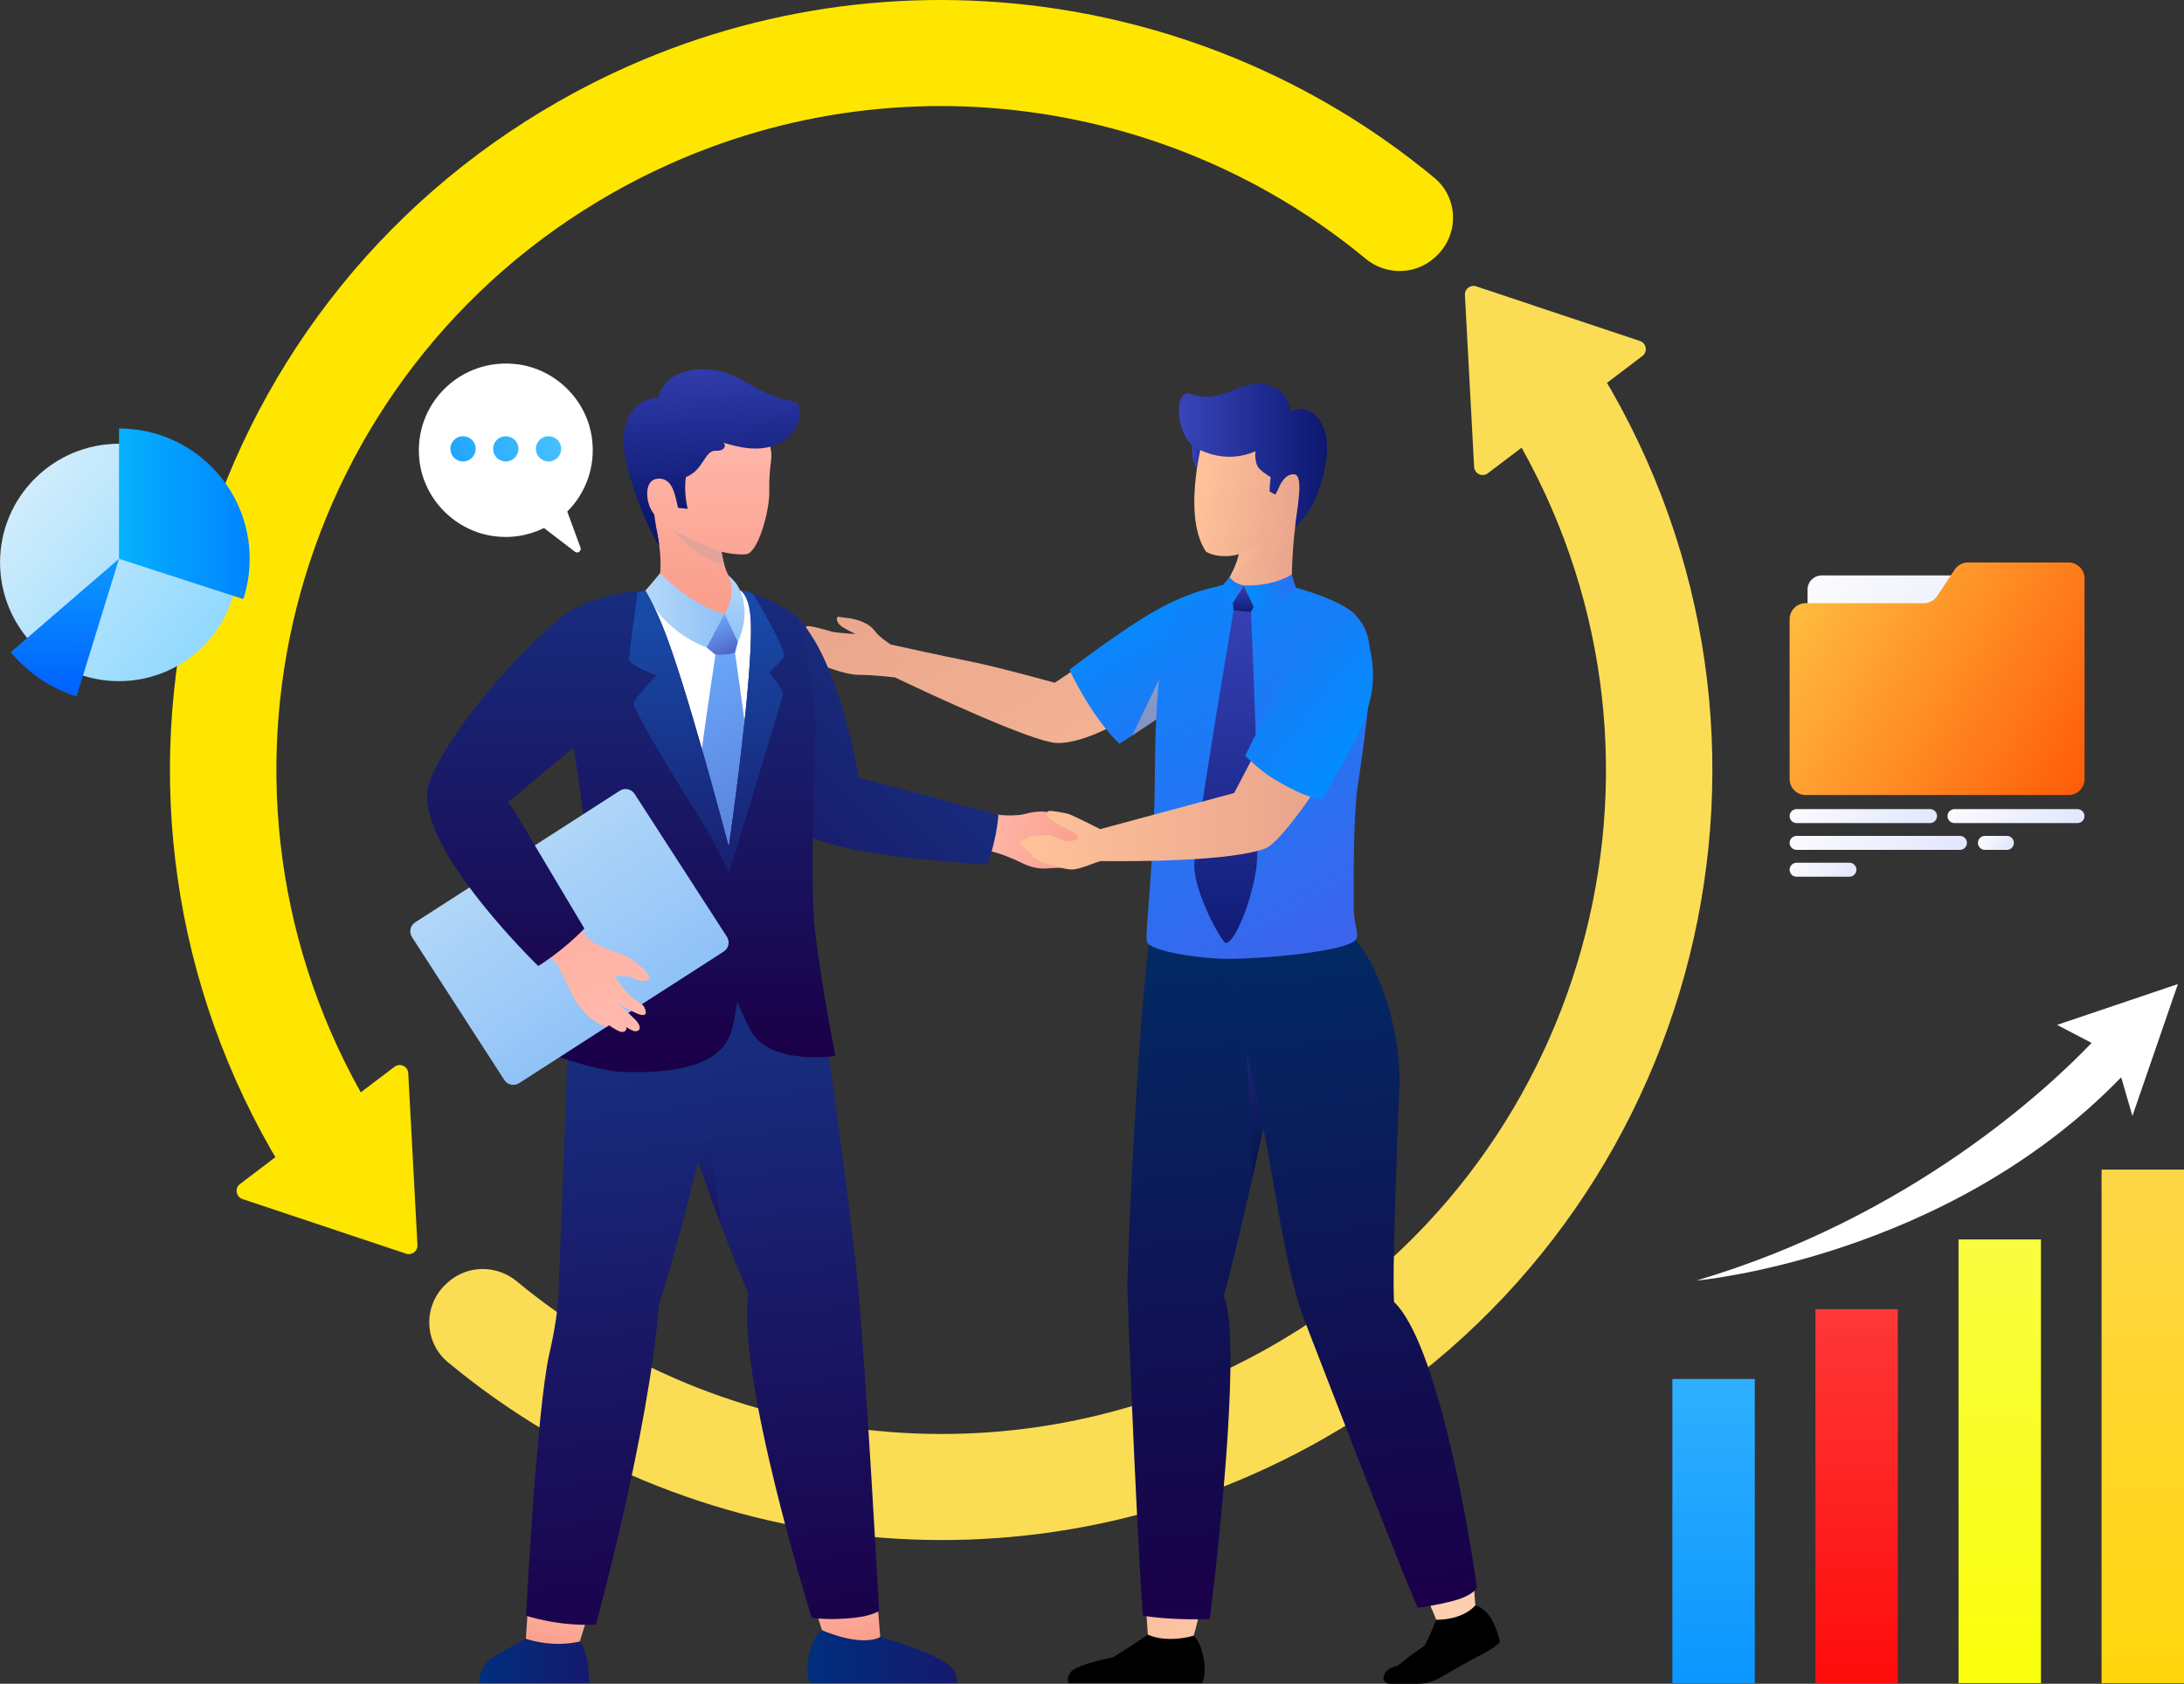 <svg width="332" height="256" viewBox="0 0 332 256" fill="none" xmlns="http://www.w3.org/2000/svg">
<rect x="0" y="0" width="332" height="256" fill="#333333" stroke="none"/>
<g clip-path="url(#clip0_43_3247)">
<path d="M218.242 39.029L218.081 39.174C215.114 41.844 210.66 41.876 207.588 39.328C176.174 13.34 130.685 8.001 93.103 29.342C44.85 56.741 27.825 117.797 54.842 166.085L59.967 162.198C60.799 161.561 62.004 162.117 62.06 163.166L63.459 189.306C63.508 190.226 62.618 190.911 61.737 190.613L36.855 182.305C35.86 181.966 35.642 180.66 36.483 180.023L41.867 175.933C41.648 175.554 41.414 175.183 41.196 174.804C9.175 118.668 28.835 47.264 85.1 15.316C128.745 -9.453 181.582 -3.21 218.04 27.036C221.759 30.117 221.832 35.795 218.234 39.029H218.242Z" fill="#FFE600"/>
<path d="M201.04 218.834C157.395 243.603 104.558 237.361 68.099 207.123C64.381 204.042 64.308 198.364 67.905 195.129L68.075 194.976C71.042 192.306 75.496 192.274 78.568 194.823C109.982 220.81 155.463 226.149 193.045 204.808C241.298 177.418 258.323 116.353 231.306 68.065L226.181 71.953C225.348 72.59 224.144 72.033 224.087 70.985L222.689 44.844C222.64 43.925 223.529 43.247 224.411 43.538L249.293 51.845C250.287 52.184 250.506 53.491 249.665 54.128L244.281 58.217C244.499 58.596 244.734 58.967 244.952 59.346C276.964 115.482 257.304 186.886 201.04 218.834Z" fill="#FADD55"/>
<path d="M78.649 55.378C84.518 56.136 89.255 60.871 89.999 66.734C90.548 71.049 88.996 75.026 86.231 77.776L88.244 83.26C88.43 83.777 87.832 84.22 87.396 83.882L82.699 80.284C80.29 81.462 77.485 81.954 74.518 81.43C68.851 80.413 64.405 75.703 63.758 69.993C62.788 61.435 70.047 54.281 78.649 55.386V55.378Z" fill="white"/>
<path d="M81.462 68.243C81.462 69.299 82.319 70.162 83.386 70.162C84.453 70.162 85.31 69.307 85.31 68.243C85.31 67.178 84.453 66.323 83.386 66.323C82.319 66.323 81.462 67.178 81.462 68.243Z" fill="url(#paint0_linear_43_3247)"/>
<path d="M76.886 70.162C77.949 70.162 78.81 69.303 78.81 68.243C78.81 67.182 77.949 66.323 76.886 66.323C75.824 66.323 74.962 67.182 74.962 68.243C74.962 69.303 75.824 70.162 76.886 70.162Z" fill="url(#paint1_linear_43_3247)"/>
<path d="M68.463 68.243C68.463 69.299 69.32 70.162 70.387 70.162C71.454 70.162 72.311 69.307 72.311 68.243C72.311 67.178 71.454 66.323 70.387 66.323C69.32 66.323 68.463 67.178 68.463 68.243Z" fill="url(#paint2_linear_43_3247)"/>
<path d="M122.504 240.159L124.954 247.854L129.586 251.37L133.814 248.91L133.07 239.716" fill="url(#paint3_linear_43_3247)"/>
<path d="M80.331 243.144L79.853 250.556C79.853 250.556 85.1 252.29 87.46 251.782L89.579 244.91L80.331 243.144Z" fill="url(#paint4_linear_43_3247)"/>
<path d="M133.644 244.934C133.644 244.934 132.537 245.676 129.901 245.966C125.827 246.41 123.394 245.966 123.394 245.966C123.394 245.966 111.85 208.994 113.774 196.589C112.715 194.363 111.26 190.661 109.627 186.306C108.091 182.216 106.417 177.547 104.809 172.981C100.839 161.738 97.29 151.084 97.29 151.084L123.426 142.139C123.426 142.139 129.012 181.112 130.305 194.17C131.558 206.824 133.644 244.934 133.644 244.934Z" fill="url(#paint5_linear_43_3247)"/>
<path style="mix-blend-mode:multiply" opacity="0.4" d="M109.627 186.298C108.091 182.216 106.417 177.547 104.809 172.981L107.339 168.771L109.627 186.298Z" fill="url(#paint6_linear_43_3247)"/>
<path d="M111.769 152.229L86.571 151.705C86.571 151.705 85.23 190.032 84.93 195.17C84.93 195.17 85.205 198.412 83.491 205.921C81.6 214.221 79.967 245.652 79.967 245.652C79.967 245.652 84.866 247.321 90.589 246.991C90.589 246.991 98.6 217.979 100.209 198.17C104.477 185.58 111.769 152.237 111.769 152.237V152.229Z" fill="url(#paint7_linear_43_3247)"/>
<path d="M161.979 128.702C161.89 128.968 161.558 129.153 161.445 129.452C161.3 129.807 161.332 130.266 161.138 130.621C161.009 130.863 162.803 131.444 162.65 131.646C162.407 131.976 160.047 131.96 159.691 132C157.969 132.21 156.514 131.823 155.132 131.105C154.267 130.654 151.583 129.541 150.338 129.379C145.706 128.774 128.349 127.468 125.18 126.145C118.325 123.274 113.54 110.562 113.54 110.562L127.969 109.409C127.969 109.409 129.416 118.16 129.974 118.983C130.532 119.813 146.967 123.387 152.165 123.919C153.03 124.008 154.743 124.024 155.641 123.79C156.53 123.54 158.438 123.161 159.57 123.556C160.701 123.951 164.873 126.298 165.002 126.58C165.002 126.58 165.002 128.605 161.971 128.71L161.979 128.702Z" fill="url(#paint8_linear_43_3247)"/>
<path d="M150.103 131.444C150.103 131.444 151.461 127.911 151.777 123.87L130.564 118.241C130.564 118.241 128.212 104.271 123.548 96.924C122.505 95.278 121.535 93.907 120.864 93.552C114.502 90.197 112.812 112.595 112.812 112.595C112.812 112.595 116.595 121.249 122.036 126.395C126.094 130.234 150.103 131.436 150.103 131.436V131.444Z" fill="url(#paint9_linear_43_3247)"/>
<path d="M124.404 151.447C124.404 151.447 123.313 151.809 95.714 151.382C96.119 149.825 87.356 114.143 87.428 111.482C87.493 109.393 84.89 97.544 85.803 95.714C87.065 93.173 92.562 91.261 98.099 89.802C102.27 88.705 106.992 87.729 106.992 87.729L114.113 90.342C114.113 90.342 119.651 93.472 120.653 94.504C121.526 98.335 122.23 129.653 122.432 136.582C122.497 138.542 124.388 151.447 124.388 151.447H124.404Z" fill="white"/>
<path d="M108.269 96.448C102.521 95.335 98.107 89.81 98.107 89.81L99.562 89.068C99.562 89.068 100.225 88.439 100.331 87.447C100.84 82.381 98.803 77.187 98.803 77.187C102.368 79.695 107.089 81.196 109.409 82.026C109.473 82.462 109.667 84.333 110.128 85.954C110.419 86.946 110.807 87.834 111.341 88.237C111.478 88.342 114.017 97.561 108.269 96.448Z" fill="url(#paint10_linear_43_3247)"/>
<g style="mix-blend-mode:multiply">
<path d="M110.128 85.954C106.078 85.108 102.375 80.688 102.375 80.688L109.409 82.018C109.473 82.454 109.667 84.325 110.128 85.946V85.954Z" fill="#E3A39A"/>
</g>
<path d="M113.378 84.277C112.206 84.357 110.775 84.196 109.077 83.736C109.077 83.736 107.46 83.099 105.318 82.091C103.435 81.204 100.832 80.034 99.191 78.389C99.183 78.381 97.865 75.316 97.865 75.316C96.579 70.702 98.471 65.258 99.805 63.5C104.065 57.87 115.221 59.467 117.137 68.105C117.282 68.767 117.299 69.452 117.202 70.13C117.072 71.073 116.894 72.751 116.943 74.679C117.024 77.574 115.245 84.148 113.378 84.269V84.277Z" fill="url(#paint11_linear_43_3247)"/>
<path d="M111.955 67.839C111.179 67.654 110.799 67.581 109.918 67.275C110.314 67.412 110.492 68.614 108.754 68.533C107.121 68.46 106.935 71.509 104.267 72.541C104.065 73.945 104.13 75.606 104.542 77.365L103.063 77.211C102.877 76.389 102.569 74.598 101.939 73.727C101.939 73.727 101.939 73.727 101.939 73.711C101.858 73.59 101.098 72.485 99.651 72.84C99.069 72.985 98.342 73.598 98.382 75.138C98.422 76.413 98.875 77.51 99.449 78.195C99.7 80.212 100.177 82.228 100.201 82.873C99.724 82.825 94.122 71.211 94.817 66.008C95.35 61.992 97.873 60.516 100.055 60.516C101.155 55.983 106.611 55.765 109.36 56.418C111.931 57.031 113.507 58.29 116.433 59.733C119.796 61.387 121.227 60.451 121.51 62.024C122.076 65.169 118.794 69.477 111.971 67.839H111.955Z" fill="url(#paint12_linear_43_3247)"/>
<path d="M145.414 255.903H123.135C122.472 254.75 122.521 249.878 124.962 247.854C124.962 247.854 130.629 250.451 133.822 248.91C133.822 248.91 140.119 250.588 143.555 252.677C145.236 253.693 145.568 254.911 145.422 255.903H145.414Z" fill="url(#paint13_linear_43_3247)"/>
<path d="M79.943 249.16C79.943 249.16 76.855 250.822 74.842 252.032C72.829 253.234 72.796 255.903 72.796 255.903H89.579C89.579 255.903 89.579 251.153 88.14 249.58C83.718 250.58 79.943 249.16 79.943 249.16Z" fill="url(#paint14_linear_43_3247)"/>
<path d="M102.077 73.494C102.077 73.494 102.068 73.494 102.068 73.485H102.077V73.494Z" fill="url(#paint15_linear_43_3247)"/>
<path d="M108.762 99.553C108.762 99.553 103.903 131.097 104.34 137.13C104.776 143.163 110.678 152.221 111.769 152.229C113.159 152.237 116.344 142.203 116.466 137.679C116.587 133.154 111.728 99.206 111.728 99.206L108.746 99.553H108.762Z" fill="url(#paint16_linear_43_3247)"/>
<path d="M100.355 87.14C100.355 87.14 104.744 91.842 110.128 93.383L107.396 98.424C107.396 98.424 100.735 96.214 98.107 89.81L100.355 87.148V87.14Z" fill="url(#paint17_linear_43_3247)"/>
<path d="M110.71 87.447C110.71 87.447 112.173 89.987 110.128 93.383L112.173 97.569C112.173 97.569 114.598 92.786 111.963 88.793C111.809 88.568 111.632 88.358 111.438 88.164L110.71 87.447Z" fill="url(#paint18_linear_43_3247)"/>
<path d="M110.128 93.383L107.396 98.424L108.762 99.553C108.762 99.553 111.074 99.585 111.745 99.206L112.181 97.561L110.136 93.375L110.128 93.383Z" fill="url(#paint19_linear_43_3247)"/>
<path d="M113.054 89.882C113.054 89.882 114.041 90.398 114.154 95.028C114.364 104.191 110.783 128.766 110.783 128.766C110.783 128.766 104.122 103.207 100.508 94.689C99.077 91.31 98.107 89.802 98.107 89.802C98.107 89.802 90.718 89.858 85.359 93.77C84.809 94.173 84.502 95.198 84.243 95.915L86.984 112.829C86.984 112.829 90.88 132.178 88.843 144.817C88.196 148.825 84.607 160.585 84.607 160.585C84.607 160.585 91.034 162.875 94.825 162.988C107.606 163.367 110.047 159.544 110.961 157.407C111.632 155.826 112.076 152.237 112.076 152.237C112.076 152.237 113.693 156.27 114.566 157.407C118.05 161.924 126.991 160.552 126.991 160.552C126.991 160.552 124.517 148.027 123.798 140.494C123.07 132.888 124 109.941 124 109.941C124 109.941 123.232 99.359 120.888 93.568C119.376 92.318 115.164 90.124 113.071 89.89L113.054 89.882Z" fill="url(#paint20_linear_43_3247)"/>
<path d="M65.287 118.967C62.101 127.806 81.826 146.873 81.826 146.873C81.826 146.873 85.537 144.607 88.835 141.179L77.348 121.894L86.976 112.829L84.235 95.915C78.31 100.763 68.148 111.03 65.287 118.967Z" fill="url(#paint21_linear_43_3247)"/>
<path d="M110.507 142.433L96.468 120.707C95.982 119.954 94.976 119.737 94.222 120.223L63.111 140.234C62.356 140.72 62.139 141.723 62.625 142.475L76.664 164.202C77.15 164.954 78.156 165.171 78.91 164.686L110.022 144.674C110.776 144.189 110.993 143.185 110.507 142.433Z" fill="url(#paint22_linear_43_3247)"/>
<path d="M95.916 148.551C97.703 149.632 98.996 149.075 98.617 148.309C98.237 147.551 96.377 146.002 95.674 145.623C94.963 145.244 93.192 144.615 92.319 144.284C92.012 144.171 91.535 143.962 91.05 143.752C89.902 143.244 88.956 142.389 88.318 141.308C85.715 136.856 78.609 124.645 77.356 121.902C79.918 119.257 82.198 117.095 84.971 114.321C85.432 113.861 76.418 104.126 76.418 104.126C76.418 104.126 64.607 116.789 65.165 120.652C66.523 130.057 84.728 146.631 84.728 146.631C85.068 147.406 87.558 152.334 87.558 152.334C87.558 152.334 88.762 153.858 89.288 154.407C89.716 154.85 91.592 156.084 92.085 156.108C92.319 156.116 92.473 156.02 92.497 155.842C93.338 156.407 94.138 156.883 94.51 156.899C95.011 156.923 95.294 156.641 95.197 156.173C95.771 156.52 96.272 156.786 96.539 156.794C97.356 156.834 97.606 156.06 96.539 154.995C95.472 153.931 93.823 152.39 93.823 152.39C93.984 152.527 94.122 152.648 94.219 152.705C94.817 153.116 96.83 154.213 97.533 154.318C98.35 154.439 98.269 153.794 97.946 153.14C97.614 152.487 96.612 152.189 95.739 151.374C94.866 150.559 93.451 148.438 93.451 148.438C93.451 148.438 94.575 148.277 95.941 148.543L95.916 148.551Z" fill="url(#paint23_linear_43_3247)"/>
<path d="M65.287 118.967C62.101 127.806 81.826 146.873 81.826 146.873C81.826 146.873 85.537 144.607 88.835 141.179L77.348 121.894L88.318 112.716L85.108 94.004C79.183 98.851 68.148 111.03 65.287 118.967Z" fill="url(#paint24_linear_43_3247)"/>
<path d="M116.902 102.279C116.902 102.279 119.134 104.844 119.012 105.521C118.786 106.82 110.783 132.783 110.783 132.783C110.783 132.783 108.907 128.355 106.135 123.991C103.346 119.636 96.078 107.731 96.337 106.86C96.604 105.981 99.789 102.69 99.789 102.69C99.789 102.69 95.504 101.198 95.617 100.069C95.714 98.94 96.911 90.003 96.911 90.003C97.663 89.858 98.107 89.81 98.107 89.81C98.107 89.81 99.069 91.326 100.508 94.697C104.122 103.215 110.783 128.774 110.783 128.774C110.783 128.774 114.364 104.199 114.154 95.036C114.049 90.406 112.497 89.761 112.497 89.761C112.869 89.802 113.766 89.947 114.388 90.213C115.755 92.229 119.32 98.787 119.215 99.561C119.118 100.335 116.894 102.287 116.894 102.287L116.902 102.279Z" fill="url(#paint25_linear_43_3247)"/>
<path d="M172.124 108.683C172.124 108.683 165.083 113.208 160.548 112.958C158.753 112.861 154.113 111.079 149.19 108.973C144.266 106.868 139.044 104.424 136.053 102.997C136.053 102.997 132.399 102.577 130.685 102.61C129.069 102.642 126.781 101.819 125.867 101.497C125.172 99.835 124.396 98.27 123.547 96.932C123.183 96.359 122.82 95.811 122.488 95.335C122.601 95.165 122.868 95.173 123.289 95.238C124.275 95.391 126.652 96.093 126.652 96.093L127.856 96.23C129.061 96.359 130.087 96.399 130.087 96.399C130.087 96.399 128.228 95.577 127.646 94.996C127.064 94.415 127.064 93.625 127.646 93.794C128.228 93.963 129.537 93.859 131.187 94.585C132.836 95.302 132.908 96.061 133.765 96.77C134.622 97.496 135.406 97.996 135.406 97.996C137.646 98.488 142.965 99.658 146.926 100.448C152.084 101.481 160.329 103.811 160.329 103.811L166.198 99.9L172.116 108.675L172.124 108.683Z" fill="url(#paint26_linear_43_3247)"/>
<path d="M182.576 255.887C182.576 255.887 182.536 255.895 182.52 255.903H162.568C162.399 255.814 162.423 255.742 162.423 255.742C162.423 255.742 162.059 255.331 162.673 254.338C163.28 253.363 166.909 252.443 169.157 251.983C171.671 250.499 174.492 248.531 174.492 248.531C176.982 249.499 181.461 248.685 181.461 248.685C183.288 250.435 183.53 255.581 182.584 255.887H182.576Z" fill="black"/>
<path d="M228.008 249.693C227.353 250.378 226.027 251.201 224.686 251.838C223.942 252.177 221.363 253.669 218.817 255.137C217.806 255.702 216.658 256 215.51 256H211.339C210.563 256 210.28 255.468 210.304 255.137C210.361 254.266 211.096 253.532 212.317 253.306C212.616 253.25 213.853 251.999 216.496 250.265C217.273 249.031 218.323 246.273 218.323 246.273C222.099 245.789 224.281 244.079 224.281 244.079C226.65 244.732 227.677 248.023 228.008 249.693Z" fill="black"/>
<path d="M174.274 245.394C174.347 246.491 174.419 247.539 174.484 248.523C176.424 249.427 179.278 249.346 181.452 248.685C181.582 248.289 181.832 247.346 182.18 245.975C178.324 246.152 175.753 245.757 174.282 245.394H174.274Z" fill="url(#paint27_linear_43_3247)"/>
<path d="M184.832 89.237L179.795 106.481C179.019 107.078 178.154 107.715 177.265 108.344C175.438 109.651 173.514 110.917 172.132 111.821C170.952 112.595 170.167 113.087 170.167 113.087C165.649 108.675 162.577 101.819 162.577 101.819C162.577 101.819 170.531 95.722 175.697 92.81C180.863 89.898 184.824 89.237 184.824 89.237H184.832Z" fill="url(#paint28_linear_43_3247)"/>
<path style="mix-blend-mode:multiply" opacity="0.5" d="M177.524 104.118L177.257 108.336C175.43 109.643 173.506 110.909 172.124 111.812L176.174 103.36L177.516 104.118H177.524Z" fill="url(#paint29_linear_43_3247)"/>
<path d="M189.763 141.986C186.513 137.267 178.106 139.606 175.325 140.639C174.072 141.131 171.841 177.708 171.372 195.508C171.356 196.307 172.528 227.561 173.716 245.62C175.187 245.983 180.054 246.337 183.91 246.16C185.608 232.449 188.655 203.034 186.02 197.025C186.836 194.387 188.817 185.991 190.442 178.837C191.08 175.998 191.671 173.361 192.099 171.344C192.495 169.513 192.778 168.199 192.851 167.747C193.037 166.739 193.166 165.408 193.271 163.892C193.683 157.246 193.15 146.938 189.763 141.986Z" fill="url(#paint30_linear_43_3247)"/>
<path d="M224.281 244.079C224.209 243.418 224.152 242.571 224.096 241.563C220.757 243.547 217.281 243.781 217.281 243.781C217.936 245.289 218.316 246.192 218.324 246.265C218.324 246.265 222.172 246.434 224.281 244.071V244.079Z" fill="url(#paint31_linear_43_3247)"/>
<path d="M224.508 241.401C223.238 231.86 218.348 204.066 211.913 197.952C211.581 192.331 212.648 167.36 212.729 165.118C213.012 156.633 209.488 145.768 205.066 141.929L185.616 142.332L191.202 167.561C193.166 175.417 195.187 192.734 198.211 200.493C198.469 201.154 211.913 236.143 215.51 244.45C215.51 244.45 218.501 244.079 221.177 243.321C224.047 242.506 224.508 241.401 224.508 241.401Z" fill="url(#paint32_linear_43_3247)"/>
<path d="M179.213 92.149C180.127 90.866 183.538 89.503 186.359 88.818C188.704 88.43 192.115 88.076 196.303 89.165C201.169 90.423 205.017 92.221 206.133 93.584C208.202 96.125 209.714 97.706 206.391 119.507C205.68 124.185 205.785 135.194 205.785 137.977C205.785 140.76 206.771 142.099 206.068 142.905C204.508 144.712 191.808 145.785 186.788 145.785C182.326 145.785 174.719 144.599 174.331 143.171C174.023 142.034 175.503 130.484 175.559 117.684C175.656 95.867 178.389 93.092 179.205 92.165L179.213 92.149Z" fill="url(#paint33_linear_43_3247)"/>
<path d="M187.524 92.834C187.524 92.834 181.663 127.339 181.55 131.444C181.436 135.557 185.745 143.373 186.351 143.373C187.685 143.373 190.183 137.308 190.967 132.065C191.743 126.814 190.159 93.044 190.159 93.044L187.524 92.834Z" fill="url(#paint34_linear_43_3247)"/>
<path d="M196.303 89.165C196.303 89.165 191.525 92.754 186.359 88.818C186.359 88.818 187.014 87.567 187.127 87.35C187.418 86.85 187.976 85.769 188.332 84.252C188.364 84.148 188.38 84.035 188.413 83.914C188.51 83.462 188.582 82.962 188.631 82.43C188.72 81.51 188.712 80.494 188.55 79.389L189.051 78.986L197.297 72.517L198.235 71.783C198.235 71.783 197.96 73.356 197.588 75.655C197.378 76.961 197.135 78.494 196.893 80.107C196.416 83.389 196.319 89.156 196.319 89.156L196.303 89.165Z" fill="url(#paint35_linear_43_3247)"/>
<path style="mix-blend-mode:multiply" opacity="0.5" d="M194.451 80.3C193.271 82.018 190.611 85.43 187.127 87.342C187.418 86.842 187.976 85.761 188.332 84.245C187.782 84.406 187.289 84.495 186.812 84.535C186.836 84.156 186.852 83.769 186.844 83.357L187.394 83.027L188.631 82.422L195.138 79.26C195.138 79.26 194.904 79.663 194.451 80.3Z" fill="url(#paint36_linear_43_3247)"/>
<path d="M181.445 66.871C181.445 66.871 180.337 70.17 182.9 72.396L183.797 67.049L181.445 66.871Z" fill="url(#paint37_linear_43_3247)"/>
<path d="M195.794 78.639C195.381 79.22 194.929 79.776 194.444 80.3C193.651 81.171 192.746 81.954 191.768 82.615C190.507 83.47 189.359 83.97 188.324 84.245C187.774 84.406 187.281 84.495 186.804 84.535C184.614 84.72 183.336 83.882 183.336 83.882C181.283 80.841 181.356 75.905 181.825 72.162C182.011 70.646 182.261 69.331 182.455 68.404C182.633 67.565 182.779 67.073 182.779 67.073C182.787 67.033 182.787 67.008 182.795 66.976C183.684 62.145 190.159 61.975 194.613 64.694C194.88 64.855 195.123 65.024 195.365 65.21C196.602 66.097 197.629 67.234 198.235 68.573C199.278 70.856 198.639 73.453 197.572 75.663C197.516 75.784 197.459 75.897 197.394 76.018C196.893 77.002 196.319 77.897 195.786 78.647L195.794 78.639Z" fill="url(#paint38_linear_43_3247)"/>
<path d="M196.182 62.581C196.036 60.75 194.945 59.532 193.829 58.959C189.359 56.652 186.036 61.782 181.04 59.903C178.356 58.886 178.599 66.468 181.929 68.178C185.486 70.001 188.542 69.597 190.838 68.614C190.781 69.436 190.838 70.348 191.242 71.001C191.59 71.557 192.592 72.203 193.158 72.533C193.061 73.372 192.996 74.138 192.988 74.727L193.87 75.203C194.047 74.905 194.241 74.501 194.476 73.977C194.476 73.977 195.292 71.936 196.788 72.122C198.267 72.308 197.079 77.8 196.877 80.115C196.877 80.115 200.28 77.695 201.533 70.46C202.657 64.024 198.914 60.975 196.182 62.589V62.581Z" fill="url(#paint39_linear_43_3247)"/>
<path d="M202.164 116.805C202.164 116.805 194.993 128 192.382 128.984C187.184 130.96 172.633 130.984 167.298 130.92C166.328 131.162 164.129 132.218 162.892 132.202C162.423 132.194 161.76 132.065 161.122 131.904C160.475 131.742 159.861 131.549 159.464 131.42C158.462 131.267 157.241 130.444 157.047 130.274C156.853 130.113 156.756 129.71 156.756 129.71C156.756 129.71 156.344 129.5 156.15 129.363C155.94 129.226 155.964 128.887 155.964 128.887C155.083 128.605 155.059 128.137 155.196 127.903C155.325 127.661 156.085 127.613 156.085 127.613C156.085 127.613 156.134 127.282 156.587 127.153C156.886 127.056 159.658 126.943 159.683 126.935C160.184 127.202 161.72 127.96 162.625 127.895C163.725 127.831 164.137 127.331 163.733 126.96C163.393 126.637 162.577 126.234 162.35 126.121C162.31 126.105 162.286 126.088 162.286 126.088C162.286 126.088 160.313 125.137 159.569 124.475C158.818 123.822 159.198 123.419 159.432 123.306C159.666 123.201 162.027 123.604 162.536 123.79C163.482 124.145 167.241 126.064 167.241 126.064L187.613 120.572L191.525 113.087L202.18 116.805H202.164Z" fill="url(#paint40_linear_43_3247)"/>
<path d="M200.927 121.467C200.927 121.467 198.955 121.701 193.409 118.289C191.404 117.055 189.286 114.902 189.286 114.902C191.21 110.982 192.706 107.957 197.653 98.053C199.836 93.673 204.791 93.576 204.791 93.576C204.791 93.576 208.712 95.06 208.712 102.844C208.712 109.046 204.419 115.595 200.927 121.459V121.467Z" fill="url(#paint41_linear_43_3247)"/>
<path style="mix-blend-mode:multiply" opacity="0.5" d="M192.099 171.344C191.671 173.361 191.089 175.99 190.442 178.837L189.496 159.867L192.099 171.344Z" fill="url(#paint42_linear_43_3247)"/>
<path d="M196.351 87.342C196.351 87.342 193.878 89.148 189.084 89.011L190.563 92.254C190.563 92.254 194.864 92.044 196.99 89.35L196.351 87.35V87.342Z" fill="url(#paint43_linear_43_3247)"/>
<path d="M186.925 87.729C186.925 87.729 187.524 88.737 189.084 89.011L187.402 91.689C187.402 91.689 186.351 90.987 185.963 88.914L186.925 87.729Z" fill="url(#paint44_linear_43_3247)"/>
<path d="M189.084 89.011L187.402 91.689L187.524 92.834L190.167 93.044L190.563 92.254L189.084 89.011Z" fill="url(#paint45_linear_43_3247)"/>
<path d="M266.755 209.664H254.225V255.903H266.755V209.664Z" fill="url(#paint46_linear_43_3247)"/>
<path d="M288.5 199.049H275.97V255.903H288.5V199.049Z" fill="url(#paint47_linear_43_3247)"/>
<path d="M310.255 188.443H297.725V255.903H310.255V188.443Z" fill="url(#paint48_linear_43_3247)"/>
<path d="M332 177.829H319.47V255.903H332V177.829Z" fill="url(#paint49_linear_43_3247)"/>
<path d="M331.063 149.624L312.704 155.826L317.951 158.568C311.467 165.351 290.546 185.039 257.871 194.702C257.871 194.702 295.744 191.355 322.453 163.795L324.159 169.675L331.071 149.624H331.063Z" fill="white"/>
<path d="M311.984 87.487H276.932C275.74 87.487 274.774 88.451 274.774 89.64V110.264C274.774 111.453 275.74 112.417 276.932 112.417H311.984C313.176 112.417 314.143 111.453 314.143 110.264V89.64C314.143 88.451 313.176 87.487 311.984 87.487Z" fill="url(#paint50_linear_43_3247)"/>
<path d="M297.134 86.608L294.475 90.624C294.022 91.302 293.262 91.713 292.438 91.713H274.491C273.141 91.713 272.05 92.802 272.05 94.149V118.442C272.05 119.789 273.141 120.878 274.491 120.878H314.442C315.792 120.878 316.883 119.789 316.883 118.442V87.955C316.883 86.608 315.792 85.519 314.442 85.519H299.171C298.355 85.519 297.587 85.93 297.134 86.608Z" fill="url(#paint51_linear_43_3247)"/>
<path d="M293.391 125.145H273.117C272.527 125.145 272.05 124.669 272.05 124.08C272.05 123.491 272.527 123.016 273.117 123.016H293.391C293.982 123.016 294.459 123.491 294.459 124.08C294.459 124.669 293.982 125.145 293.391 125.145Z" fill="url(#paint52_linear_43_3247)"/>
<path d="M297.935 129.218H273.117C272.527 129.218 272.05 128.742 272.05 128.153C272.05 127.564 272.527 127.089 273.117 127.089H297.935C298.525 127.089 299.002 127.564 299.002 128.153C299.002 128.742 298.525 129.218 297.935 129.218Z" fill="url(#paint53_linear_43_3247)"/>
<path d="M305.073 129.218H301.742C301.152 129.218 300.675 128.742 300.675 128.153C300.675 127.564 301.152 127.089 301.742 127.089H305.073C305.663 127.089 306.14 127.564 306.14 128.153C306.14 128.742 305.663 129.218 305.073 129.218Z" fill="url(#paint54_linear_43_3247)"/>
<path d="M281.136 133.299H273.117C272.527 133.299 272.05 132.823 272.05 132.234C272.05 131.646 272.527 131.17 273.117 131.17H281.136C281.726 131.17 282.203 131.646 282.203 132.234C282.203 132.823 281.726 133.299 281.136 133.299Z" fill="url(#paint55_linear_43_3247)"/>
<path d="M315.8 125.145H297.118C296.528 125.145 296.051 124.669 296.051 124.08C296.051 123.491 296.528 123.016 297.118 123.016H315.8C316.39 123.016 316.867 123.491 316.867 124.08C316.867 124.669 316.39 125.145 315.8 125.145Z" fill="url(#paint56_linear_43_3247)"/>
<path d="M36.168 85.511C36.168 87.455 35.861 89.326 35.287 91.084C32.942 98.319 26.128 103.561 18.092 103.561C16.184 103.561 14.341 103.263 12.619 102.715C9.264 101.65 6.338 99.65 4.139 97.004C1.56 93.883 0.008 89.874 0.008 85.511C0.008 75.55 8.108 67.468 18.1 67.468C28.092 67.468 36.184 75.55 36.184 85.511H36.168Z" fill="url(#paint57_linear_43_3247)"/>
<path d="M37.955 84.962C37.955 87.1 37.623 89.156 36.984 91.084L18.092 84.962V65.145C29.062 65.145 37.955 74.017 37.955 84.962Z" fill="url(#paint58_linear_43_3247)"/>
<path d="M18.092 84.962L11.633 105.892C7.672 104.642 4.228 102.279 1.633 99.158L18.092 84.962Z" fill="url(#paint59_linear_43_3247)"/>
</g>
<defs>
<linearGradient id="paint0_linear_43_3247" x1="88.301" y1="66.71" x2="66.75" y2="73.457" gradientUnits="userSpaceOnUse">
<stop stop-color="#4EC6FD"/>
<stop offset="1" stop-color="#1AA0FE"/>
</linearGradient>
<linearGradient id="paint1_linear_43_3247" x1="87.727" y1="64.863" x2="66.176" y2="71.61" gradientUnits="userSpaceOnUse">
<stop stop-color="#4EC6FD"/>
<stop offset="1" stop-color="#1AA0FE"/>
</linearGradient>
<linearGradient id="paint2_linear_43_3247" x1="87.145" y1="63.016" x2="65.594" y2="69.771" gradientUnits="userSpaceOnUse">
<stop stop-color="#4EC6FD"/>
<stop offset="1" stop-color="#1AA0FE"/>
</linearGradient>
<linearGradient id="paint3_linear_43_3247" x1="127.662" y1="239.151" x2="129.465" y2="250.331" gradientUnits="userSpaceOnUse">
<stop stop-color="#FFB8AB"/>
<stop offset="1" stop-color="#F99D8A"/>
</linearGradient>
<linearGradient id="paint4_linear_43_3247" x1="85.439" y1="241.732" x2="83.508" y2="250.904" gradientUnits="userSpaceOnUse">
<stop stop-color="#FFB8AB"/>
<stop offset="1" stop-color="#F99D8A"/>
</linearGradient>
<linearGradient id="paint5_linear_43_3247" x1="112.416" y1="159.165" x2="121.735" y2="250.31" gradientUnits="userSpaceOnUse">
<stop stop-color="#182C7E"/>
<stop offset="1" stop-color="#1A0048"/>
</linearGradient>
<linearGradient id="paint6_linear_43_3247" x1="106.393" y1="171.57" x2="107.97" y2="187.065" gradientUnits="userSpaceOnUse">
<stop stop-color="#182C7E"/>
<stop offset="1" stop-color="#1A0048"/>
</linearGradient>
<linearGradient id="paint7_linear_43_3247" x1="92.077" y1="161.996" x2="101.355" y2="252.714" gradientUnits="userSpaceOnUse">
<stop stop-color="#182C7E"/>
<stop offset="1" stop-color="#1A0048"/>
</linearGradient>
<linearGradient id="paint8_linear_43_3247" x1="149.853" y1="122.483" x2="165.88" y2="125.699" gradientUnits="userSpaceOnUse">
<stop stop-color="#FFB8AB"/>
<stop offset="1" stop-color="#F99D8A"/>
</linearGradient>
<linearGradient id="paint9_linear_43_3247" x1="138.445" y1="108.365" x2="84.934" y2="160.685" gradientUnits="userSpaceOnUse">
<stop stop-color="#182C7E"/>
<stop offset="1" stop-color="#1A0048"/>
</linearGradient>
<linearGradient id="paint10_linear_43_3247" x1="107.398" y1="64.692" x2="104.645" y2="92.941" gradientUnits="userSpaceOnUse">
<stop stop-color="#FFB8AB"/>
<stop offset="1" stop-color="#F99D8A"/>
</linearGradient>
<linearGradient id="paint11_linear_43_3247" x1="107.347" y1="65.532" x2="107.347" y2="93.1" gradientUnits="userSpaceOnUse">
<stop stop-color="#FFB8AB"/>
<stop offset="1" stop-color="#F99D8A"/>
</linearGradient>
<linearGradient id="paint12_linear_43_3247" x1="107.242" y1="50.797" x2="108.988" y2="77.897" gradientUnits="userSpaceOnUse">
<stop stop-color="#3945BA"/>
<stop offset="1" stop-color="#0C176F"/>
</linearGradient>
<linearGradient id="paint13_linear_43_3247" x1="122.763" y1="251.878" x2="145.447" y2="251.878" gradientUnits="userSpaceOnUse">
<stop stop-color="#002E7E"/>
<stop offset="1" stop-color="#151A6D"/>
</linearGradient>
<linearGradient id="paint14_linear_43_3247" x1="72.805" y1="252.532" x2="89.579" y2="252.532" gradientUnits="userSpaceOnUse">
<stop stop-color="#002E7E"/>
<stop offset="1" stop-color="#151A6D"/>
</linearGradient>
<linearGradient id="paint15_linear_43_3247" x1="102.077" y1="73.459" x2="102.077" y2="73.537" gradientUnits="userSpaceOnUse">
<stop stop-color="#FFB8AB"/>
<stop offset="1" stop-color="#F99D8A"/>
</linearGradient>
<linearGradient id="paint16_linear_43_3247" x1="97.291" y1="97.496" x2="125.907" y2="156.539" gradientUnits="userSpaceOnUse">
<stop stop-color="#6DB0FF"/>
<stop offset="1" stop-color="#4B56BB"/>
</linearGradient>
<linearGradient id="paint17_linear_43_3247" x1="98.099" y1="92.786" x2="110.128" y2="92.786" gradientUnits="userSpaceOnUse">
<stop stop-color="#B5D9F8"/>
<stop offset="1" stop-color="#8EC1F8"/>
</linearGradient>
<linearGradient id="paint18_linear_43_3247" x1="112.917" y1="87.834" x2="110.091" y2="97.193" gradientUnits="userSpaceOnUse">
<stop stop-color="#B5D9F8"/>
<stop offset="1" stop-color="#8EC1F8"/>
</linearGradient>
<linearGradient id="paint19_linear_43_3247" x1="107.662" y1="93.649" x2="111.158" y2="100.85" gradientUnits="userSpaceOnUse">
<stop stop-color="#6DB0FF"/>
<stop offset="1" stop-color="#4B56BB"/>
</linearGradient>
<linearGradient id="paint20_linear_43_3247" x1="105.609" y1="90.092" x2="105.609" y2="160.036" gradientUnits="userSpaceOnUse">
<stop stop-color="#182C7E"/>
<stop offset="1" stop-color="#1A0048"/>
</linearGradient>
<linearGradient id="paint21_linear_43_3247" x1="64.939" y1="121.394" x2="163.547" y2="121.394" gradientUnits="userSpaceOnUse">
<stop stop-color="#182C7E"/>
<stop offset="1" stop-color="#1A0048"/>
</linearGradient>
<linearGradient id="paint22_linear_43_3247" x1="75.894" y1="127.443" x2="95.833" y2="155.57" gradientUnits="userSpaceOnUse">
<stop stop-color="#B5D9F8"/>
<stop offset="1" stop-color="#8EC1F8"/>
</linearGradient>
<linearGradient id="paint23_linear_43_3247" x1="88.544" y1="154.269" x2="72.547" y2="107.104" gradientUnits="userSpaceOnUse">
<stop stop-color="#FFB8AB"/>
<stop offset="1" stop-color="#F99D8A"/>
</linearGradient>
<linearGradient id="paint24_linear_43_3247" x1="76.887" y1="90.092" x2="76.887" y2="160.036" gradientUnits="userSpaceOnUse">
<stop stop-color="#182C7E"/>
<stop offset="1" stop-color="#1A0048"/>
</linearGradient>
<linearGradient id="paint25_linear_43_3247" x1="106.838" y1="93.899" x2="112.077" y2="147.69" gradientUnits="userSpaceOnUse">
<stop stop-color="#184AA7"/>
<stop offset="1" stop-color="#190E5B"/>
</linearGradient>
<linearGradient id="paint26_linear_43_3247" x1="184.217" y1="169.046" x2="132.774" y2="75.201" gradientUnits="userSpaceOnUse">
<stop stop-color="#FFC39A"/>
<stop offset="1" stop-color="#E8A38C"/>
</linearGradient>
<linearGradient id="paint27_linear_43_3247" x1="217.733" y1="247.297" x2="153.741" y2="247.297" gradientUnits="userSpaceOnUse">
<stop stop-color="#FCCFB0"/>
<stop offset="1" stop-color="#FCBA97"/>
</linearGradient>
<linearGradient id="paint28_linear_43_3247" x1="192.269" y1="129.347" x2="170.454" y2="89.55" gradientUnits="userSpaceOnUse">
<stop stop-color="#435FEA"/>
<stop offset="1" stop-color="#008EFF"/>
</linearGradient>
<linearGradient id="paint29_linear_43_3247" x1="179.31" y1="102.626" x2="171.079" y2="112.928" gradientUnits="userSpaceOnUse">
<stop stop-color="#FFC39A"/>
<stop offset="1" stop-color="#E8A38C"/>
</linearGradient>
<linearGradient id="paint30_linear_43_3247" x1="176.303" y1="133.589" x2="188.318" y2="245.819" gradientUnits="userSpaceOnUse">
<stop stop-color="#002E66"/>
<stop offset="1" stop-color="#1A0048"/>
</linearGradient>
<linearGradient id="paint31_linear_43_3247" x1="217.725" y1="243.918" x2="153.749" y2="243.918" gradientUnits="userSpaceOnUse">
<stop stop-color="#FCCFB0"/>
<stop offset="1" stop-color="#FCBA97"/>
</linearGradient>
<linearGradient id="paint32_linear_43_3247" x1="198.72" y1="132.872" x2="210.582" y2="243.682" gradientUnits="userSpaceOnUse">
<stop stop-color="#002E66"/>
<stop offset="1" stop-color="#1A0048"/>
</linearGradient>
<linearGradient id="paint33_linear_43_3247" x1="208.033" y1="150.463" x2="169.196" y2="79.613" gradientUnits="userSpaceOnUse">
<stop stop-color="#435FEA"/>
<stop offset="1" stop-color="#008EFF"/>
</linearGradient>
<linearGradient id="paint34_linear_43_3247" x1="185.543" y1="88.132" x2="186.823" y2="149.696" gradientUnits="userSpaceOnUse">
<stop stop-color="#3945BA"/>
<stop offset="1" stop-color="#0C176F"/>
</linearGradient>
<linearGradient id="paint35_linear_43_3247" x1="180.555" y1="78.849" x2="198.257" y2="81.871" gradientUnits="userSpaceOnUse">
<stop stop-color="#FFC39A"/>
<stop offset="1" stop-color="#E8A38C"/>
</linearGradient>
<linearGradient id="paint36_linear_43_3247" x1="186.804" y1="83.301" x2="195.13" y2="83.301" gradientUnits="userSpaceOnUse">
<stop stop-color="#FFC39A"/>
<stop offset="1" stop-color="#E8A38C"/>
</linearGradient>
<linearGradient id="paint37_linear_43_3247" x1="181.21" y1="69.638" x2="183.797" y2="69.638" gradientUnits="userSpaceOnUse">
<stop stop-color="#3945BA"/>
<stop offset="1" stop-color="#0C176F"/>
</linearGradient>
<linearGradient id="paint38_linear_43_3247" x1="181.962" y1="72.799" x2="198.783" y2="75.675" gradientUnits="userSpaceOnUse">
<stop stop-color="#FFC39A"/>
<stop offset="1" stop-color="#E8A38C"/>
</linearGradient>
<linearGradient id="paint39_linear_43_3247" x1="179.213" y1="69.227" x2="201.735" y2="69.227" gradientUnits="userSpaceOnUse">
<stop stop-color="#3945BA"/>
<stop offset="1" stop-color="#0C176F"/>
</linearGradient>
<linearGradient id="paint40_linear_43_3247" x1="155.131" y1="122.644" x2="202.164" y2="122.644" gradientUnits="userSpaceOnUse">
<stop stop-color="#FFC39A"/>
<stop offset="1" stop-color="#E8A38C"/>
</linearGradient>
<linearGradient id="paint41_linear_43_3247" x1="169.414" y1="82.899" x2="208.239" y2="113.127" gradientUnits="userSpaceOnUse">
<stop stop-color="#435FEA"/>
<stop offset="1" stop-color="#008EFF"/>
</linearGradient>
<linearGradient id="paint42_linear_43_3247" x1="187.968" y1="161.093" x2="191.848" y2="177.163" gradientUnits="userSpaceOnUse">
<stop stop-color="#2E2A87"/>
<stop offset="1" stop-color="#000E42"/>
</linearGradient>
<linearGradient id="paint43_linear_43_3247" x1="201.436" y1="86.995" x2="189.453" y2="90.947" gradientUnits="userSpaceOnUse">
<stop stop-color="#435FEA"/>
<stop offset="1" stop-color="#008EFF"/>
</linearGradient>
<linearGradient id="paint44_linear_43_3247" x1="191" y1="88.447" x2="186.168" y2="90.042" gradientUnits="userSpaceOnUse">
<stop stop-color="#435FEA"/>
<stop offset="1" stop-color="#008EFF"/>
</linearGradient>
<linearGradient id="paint45_linear_43_3247" x1="188.914" y1="88.632" x2="189.019" y2="93.568" gradientUnits="userSpaceOnUse">
<stop stop-color="#3945BA"/>
<stop offset="1" stop-color="#0C176F"/>
</linearGradient>
<linearGradient id="paint46_linear_43_3247" x1="260.49" y1="171.618" x2="260.49" y2="270.881" gradientUnits="userSpaceOnUse">
<stop stop-color="#4DC5FD"/>
<stop offset="1" stop-color="#008EFF"/>
</linearGradient>
<linearGradient id="paint47_linear_43_3247" x1="282.235" y1="171.618" x2="282.235" y2="270.881" gradientUnits="userSpaceOnUse">
<stop stop-color="#FD4D4D"/>
<stop offset="1" stop-color="#FF0000"/>
</linearGradient>
<linearGradient id="paint48_linear_43_3247" x1="303.99" y1="171.618" x2="303.99" y2="270.881" gradientUnits="userSpaceOnUse">
<stop stop-color="#F9FD4D"/>
<stop offset="1" stop-color="#FAFF00"/>
</linearGradient>
<linearGradient id="paint49_linear_43_3247" x1="325.735" y1="171.618" x2="325.735" y2="270.881" gradientUnits="userSpaceOnUse">
<stop stop-color="#FDD64D"/>
<stop offset="1" stop-color="#FFD600"/>
</linearGradient>
<linearGradient id="paint50_linear_43_3247" x1="268.145" y1="84.865" x2="320.219" y2="114.843" gradientUnits="userSpaceOnUse">
<stop stop-color="white"/>
<stop offset="1" stop-color="#DEE3FC"/>
</linearGradient>
<linearGradient id="paint51_linear_43_3247" x1="265.607" y1="86.656" x2="325.352" y2="121.06" gradientUnits="userSpaceOnUse">
<stop stop-color="#FFCC49"/>
<stop offset="1" stop-color="#FF4D00"/>
</linearGradient>
<linearGradient id="paint52_linear_43_3247" x1="271.726" y1="117.466" x2="294.538" y2="130.602" gradientUnits="userSpaceOnUse">
<stop stop-color="white"/>
<stop offset="1" stop-color="#DEE3FC"/>
</linearGradient>
<linearGradient id="paint53_linear_43_3247" x1="271.694" y1="120.225" x2="299.068" y2="135.982" gradientUnits="userSpaceOnUse">
<stop stop-color="white"/>
<stop offset="1" stop-color="#DEE3FC"/>
</linearGradient>
<linearGradient id="paint54_linear_43_3247" x1="300.465" y1="126.468" x2="306.287" y2="129.818" gradientUnits="userSpaceOnUse">
<stop stop-color="white"/>
<stop offset="1" stop-color="#DEE3FC"/>
</linearGradient>
<linearGradient id="paint55_linear_43_3247" x1="271.815" y1="129.186" x2="282.329" y2="135.239" gradientUnits="userSpaceOnUse">
<stop stop-color="white"/>
<stop offset="1" stop-color="#DEE3FC"/>
</linearGradient>
<linearGradient id="paint56_linear_43_3247" x1="295.736" y1="117.926" x2="316.957" y2="130.147" gradientUnits="userSpaceOnUse">
<stop stop-color="white"/>
<stop offset="1" stop-color="#DEE3FC"/>
</linearGradient>
<linearGradient id="paint57_linear_43_3247" x1="35.489" y1="99.698" x2="-2.033" y2="68.965" gradientUnits="userSpaceOnUse">
<stop stop-color="#89D7FF"/>
<stop offset="0.22" stop-color="#9CDCFE"/>
<stop offset="1" stop-color="#DEF1FB"/>
</linearGradient>
<linearGradient id="paint58_linear_43_3247" x1="18.092" y1="78.115" x2="37.955" y2="78.115" gradientUnits="userSpaceOnUse">
<stop stop-color="#06B1FD"/>
<stop offset="1" stop-color="#0084FF"/>
</linearGradient>
<linearGradient id="paint59_linear_43_3247" x1="9.677" y1="63.694" x2="9.942" y2="104.828" gradientUnits="userSpaceOnUse">
<stop stop-color="#1AD2FF"/>
<stop offset="1" stop-color="#0063FF"/>
</linearGradient>
<clipPath id="clip0_43_3247">
<rect width="332" height="256" fill="white"/>
</clipPath>
</defs>
</svg>
